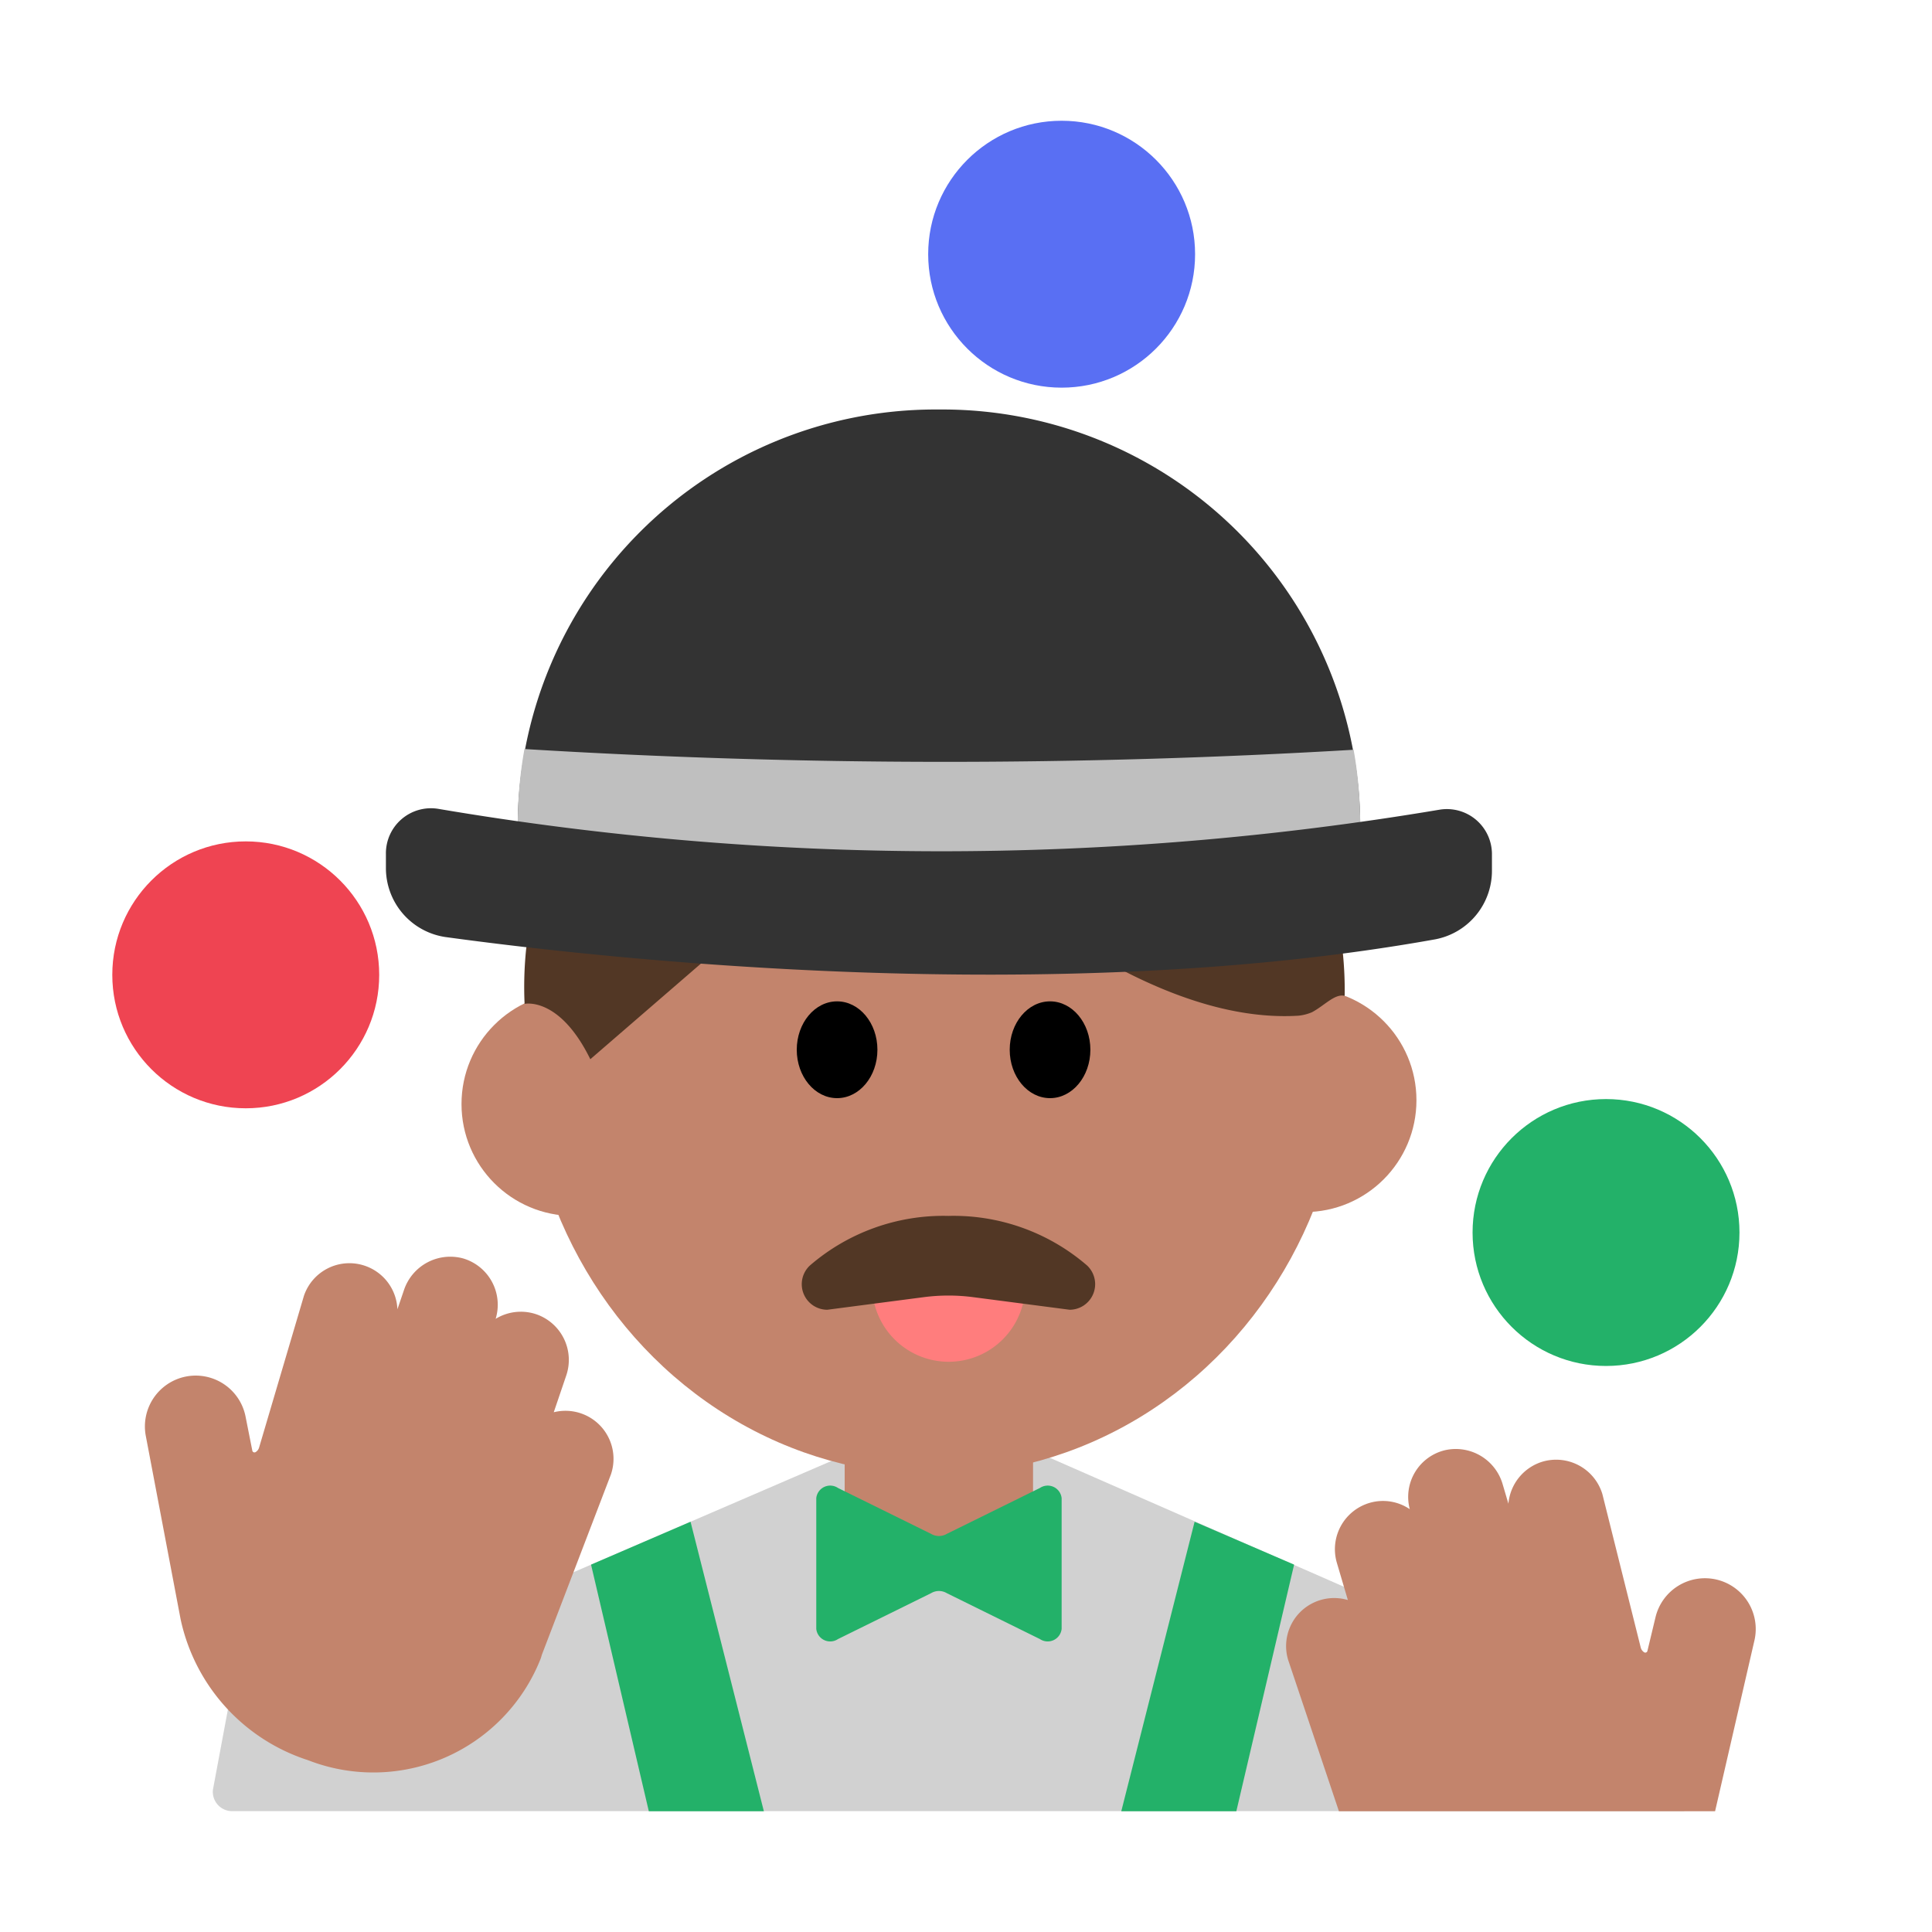 <svg id="Layer_1" data-name="Layer 1" xmlns="http://www.w3.org/2000/svg" viewBox="0 0 40 40"><defs><style>.cls-1{fill:#d1d1d1;}.cls-2{fill:#c3846c;}.cls-3{fill:#523725;}.cls-4{fill:#333;}.cls-5{fill:#ff7d7d;}.cls-6{fill:#23b169;}.cls-7{fill:#ef4452;}.cls-8{fill:#596ff3;}.cls-9{fill:#bfbfbf;}.cls-10{fill:none;}</style></defs><path class="cls-1" d="M33.546,35.361,19.569,29.232l-12.1,5.219-2.5-.4-.56,3a.4.4,0,0,0,.4.447H34.872A2.315,2.315,0,0,0,33.546,35.361Z"/><ellipse class="cls-2" cx="19.358" cy="21.574" rx="8.505" ry="8.964"/><circle class="cls-2" cx="11.871" cy="22.858" r="2.316"/><circle class="cls-2" cx="27.01" cy="22.779" r="2.316"/><path class="cls-3" d="M27.84,20.619c.074-4.753-4.279-8.634-9.434-8.114a8.258,8.258,0,0,0-7.514,7.157,7.69,7.69,0,0,0-.031,1.122s.72-.161,1.361,1.146l6.318-5.462s4.445,4.8,8.34,4.561a.951.951,0,0,0,.283-.072C27.422,20.819,27.64,20.565,27.84,20.619Z"/><ellipse cx="17.331" cy="21.734" rx="0.835" ry="1.002"/><ellipse cx="21.74" cy="21.734" rx="0.835" ry="1.002"/><path class="cls-2" d="M27.721,37.5l-1.053-3.138a.995.995,0,0,1,1.238-1.235l-.229-.775a1,1,0,0,1,.674-1.235h0a.988.988,0,0,1,.837.129.994.994,0,0,1,.724-1.22,1.011,1.011,0,0,1,1.2.707l.118.4a1,1,0,0,1,.71-.872h0a1,1,0,0,1,1.236.674l.793,3.173a.165.165,0,0,0,.07.1h0a.045.045,0,0,0,.069-.027l.168-.7a1.053,1.053,0,0,1,1.27-.776h0a1.052,1.052,0,0,1,.775,1.27L35.509,37.5Z"/><path class="cls-4" d="M19.368,8.478h.144a8.65,8.65,0,0,1,8.65,8.65v.109a0,0,0,0,1,0,0H10.719a0,0,0,0,1,0,0v-.109A8.65,8.65,0,0,1,19.368,8.478Z"/><path class="cls-2" d="M21.388,31V29.232h-3.9V31l1.651,1.2a.5.5,0,0,0,.594,0Z"/><path class="cls-5" d="M21.226,26.609a1.585,1.585,0,0,1-3.17,0Z"/><path class="cls-6" d="M21.53,30.807l-1.927.95a.322.322,0,0,1-.326,0l-1.927-.95a.29.29,0,0,0-.45.21v2.708a.29.29,0,0,0,.45.21l1.927-.95a.318.318,0,0,1,.326,0l1.927.95a.29.29,0,0,0,.45-.21V31.017A.29.29,0,0,0,21.53,30.807Z"/><circle class="cls-7" cx="5.088" cy="20.183" r="2.763"/><circle class="cls-8" cx="21.98" cy="5.263" r="2.763"/><circle class="cls-6" cx="33.251" cy="25.518" r="2.763"/><path class="cls-9" d="M28.025,15.523a8.874,8.874,0,0,1,.137,1.54v2.1H10.719v-2.1a8.948,8.948,0,0,1,.139-1.555,143.142,143.142,0,0,0,17.167.015"/><path class="cls-4" d="M7.99,17.685v.277A1.443,1.443,0,0,0,9.219,19.4c3.284.45,12.549,1.476,20.5.047a1.443,1.443,0,0,0,1.17-1.432V17.7a.933.933,0,0,0-1.086-.936,62.217,62.217,0,0,1-20.737-.019A.933.933,0,0,0,7.99,17.685Z"/><path class="cls-2" d="M12.649,30.525a.995.995,0,0,0-1.184-1.286l.26-.765a1,1,0,0,0-.62-1.263h0a1,1,0,0,0-.843.094,1,1,0,0,0-.671-1.25,1.011,1.011,0,0,0-1.228.657l-.135.395a.994.994,0,0,0-.672-.9h0a.994.994,0,0,0-1.263.62l-.927,3.137a.163.163,0,0,1-.074.1h0a.045.045,0,0,1-.068-.03l-.139-.7A1.052,1.052,0,0,0,3.849,28.5h0a1.053,1.053,0,0,0-.829,1.236l.719,3.787a3.932,3.932,0,0,0,2.639,2.92,3.724,3.724,0,0,0,4.815-2.1c.01-.028.018-.056.026-.084Z"/><polygon class="cls-6" points="12.237 32.394 14.297 31.506 15.815 37.5 13.433 37.5 12.237 32.394"/><polygon class="cls-6" points="26.793 32.394 24.733 31.506 23.215 37.5 25.597 37.5 26.793 32.394"/><path class="cls-3" d="M19.635,25.174A4.229,4.229,0,0,0,16.769,26.2a.529.529,0,0,0,.359.917l2-.261a3.942,3.942,0,0,1,1.018,0l2,.261a.53.53,0,0,0,.36-.917A4.23,4.23,0,0,0,19.635,25.174Z"/><rect class="cls-10" width="40" height="40"/></svg>